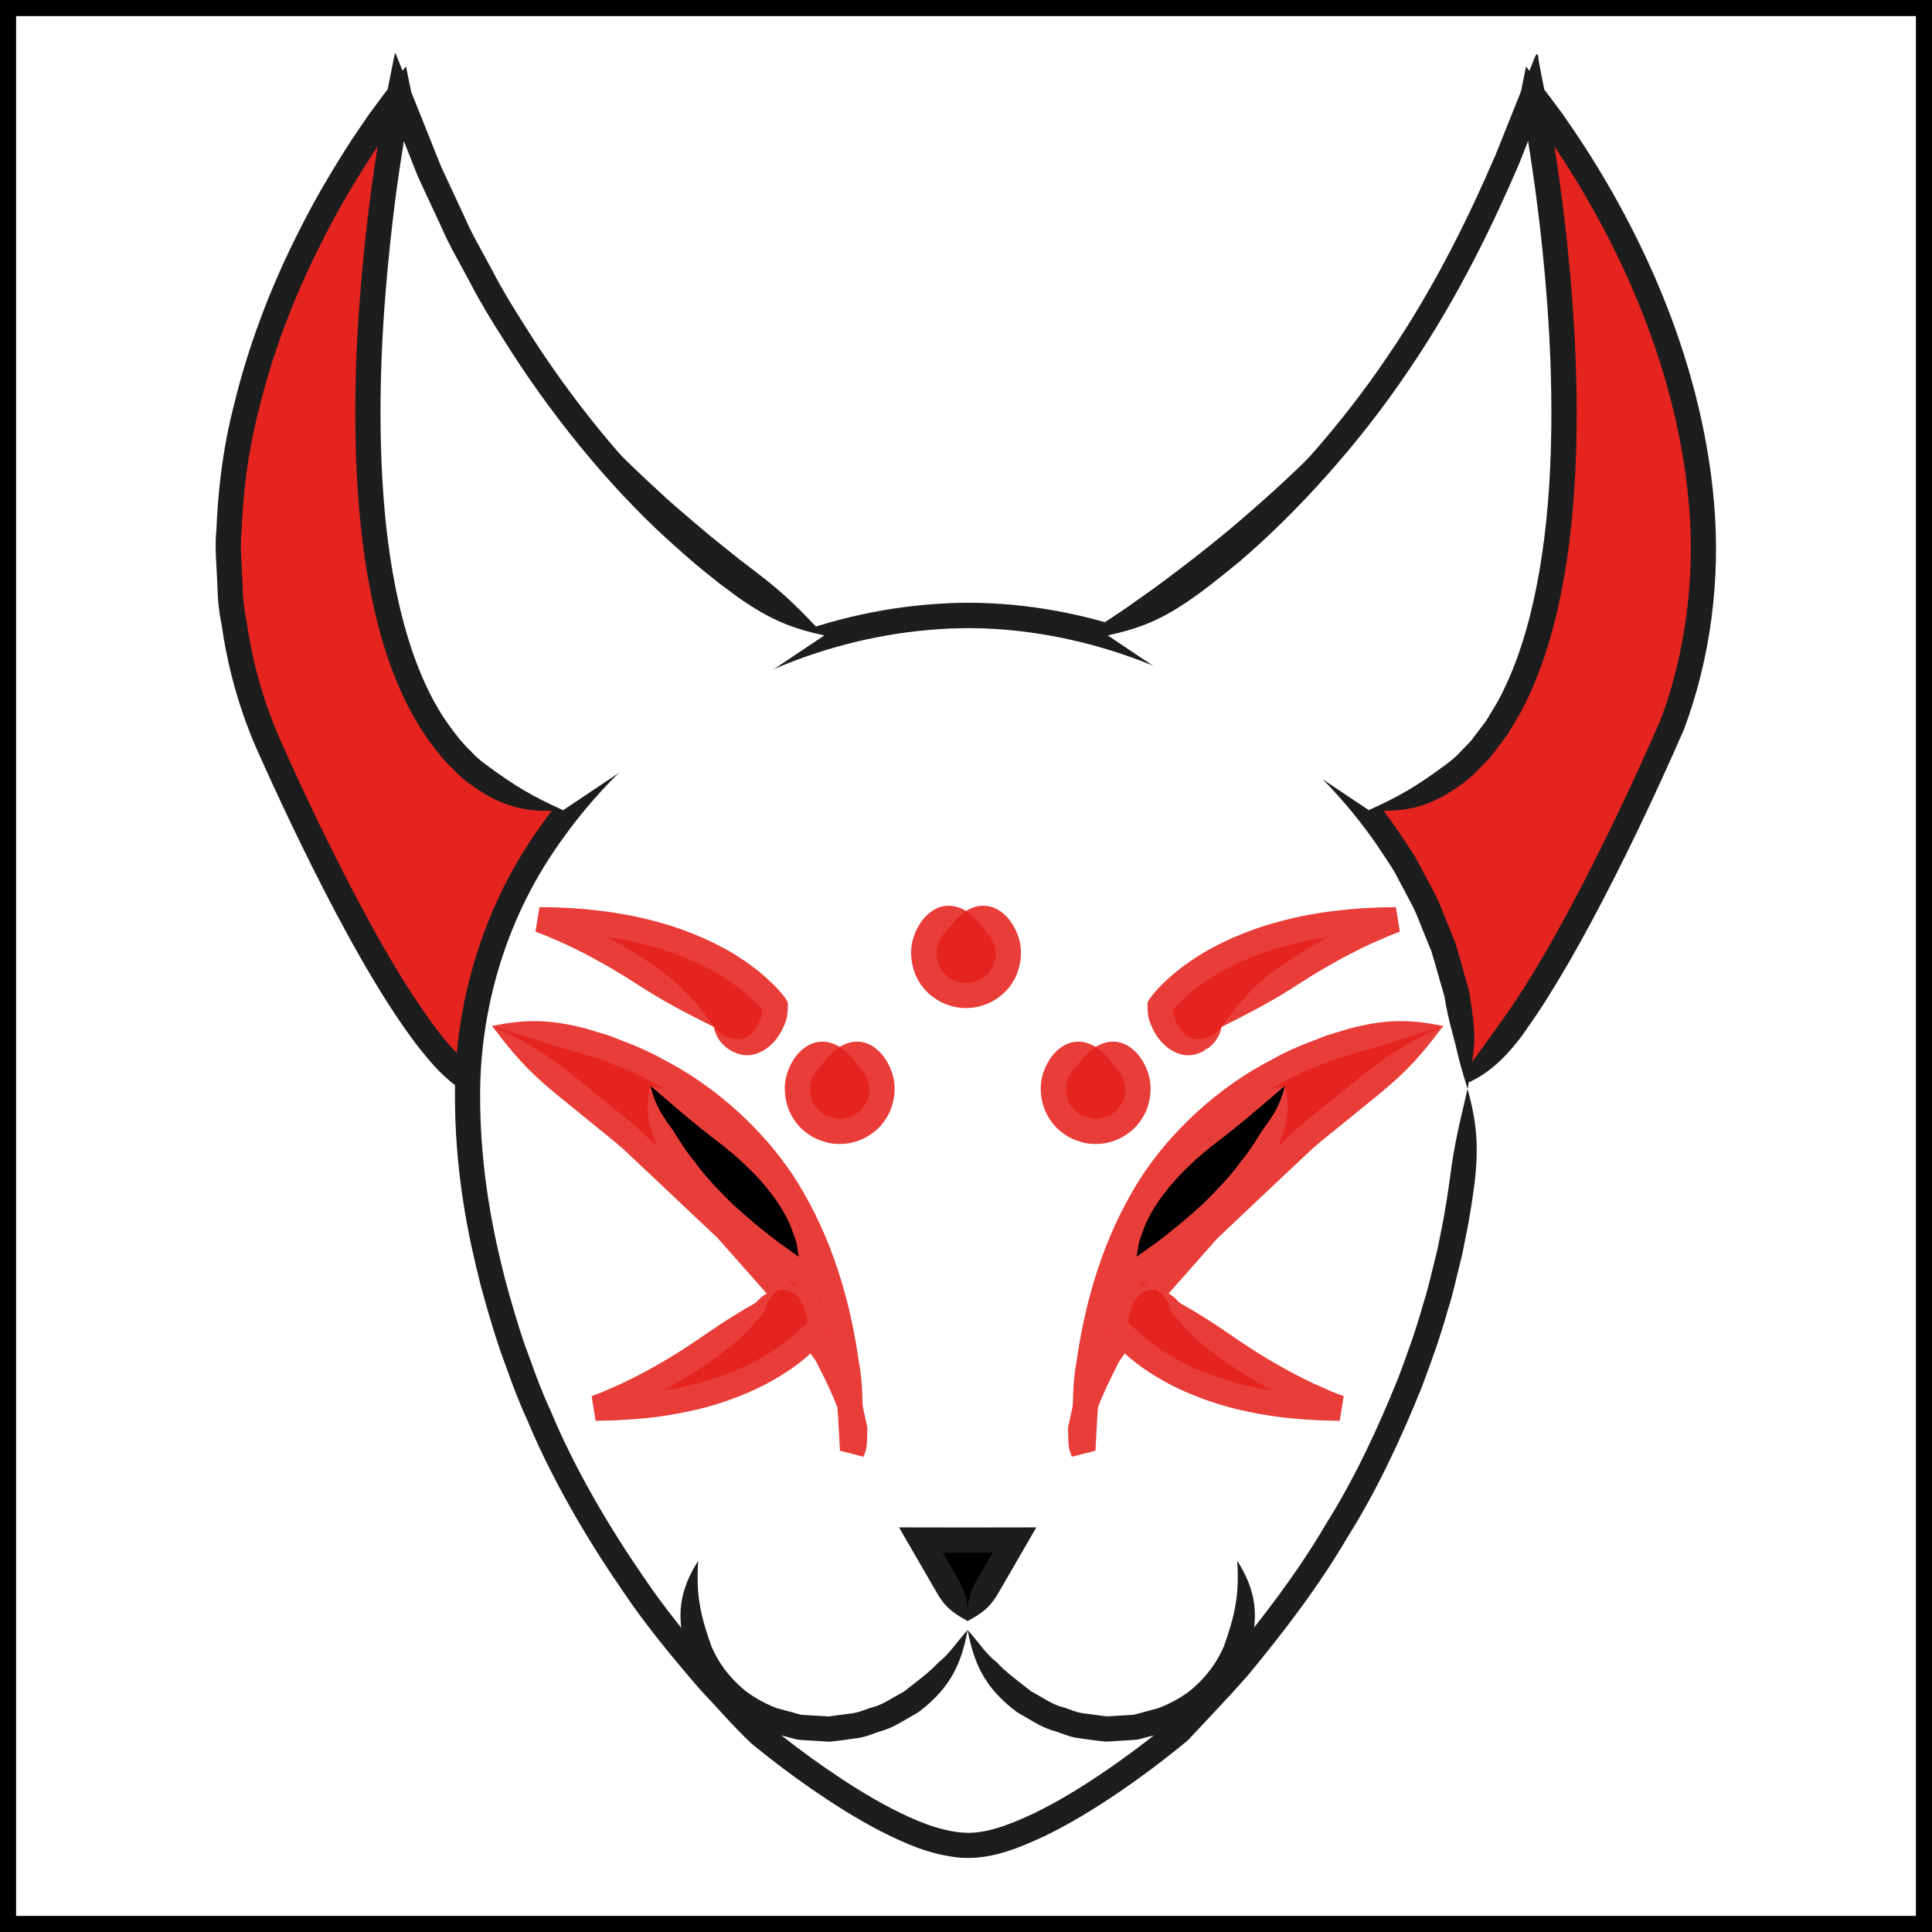 <?xml version="1.0" encoding="utf-8"?>
<!-- Generator: Adobe Illustrator 16.0.0, SVG Export Plug-In . SVG Version: 6.00 Build 0)  -->
<!DOCTYPE svg PUBLIC "-//W3C//DTD SVG 1.1//EN" "http://www.w3.org/Graphics/SVG/1.1/DTD/svg11.dtd">
<svg version="1.1" id="Calque_1" xmlns="http://www.w3.org/2000/svg" xmlns:xlink="http://www.w3.org/1999/xlink" x="0px" y="0px"
	 width="60px" height="60px" viewBox="0 0 60 60" enable-background="new 0 0 60 60" xml:space="preserve">
<rect x="0" y="0" width="60" height="60" fill="#333333" stroke="none"/>
<rect fill="#FFFFFF" stroke="#000000" stroke-miterlimit="10" width="60" height="60"/>
<g>
	<g>
		<g>
			<path fill="#E52420" d="M44.862,33.722c2.294,0,7.123-11.333,7.123-11.333C55.588,12.623,47.6,2.949,47.6,2.949
				c-1.047,9.241-13.198,16.785-13.198,16.785C39.376,29.375,44.862,33.722,44.862,33.722z"/>
			<g>
				<g>
					<path fill="#1D1D1D" d="M44.862,33.722c0.531,0.075,0.988-0.201,1.356-0.466c0.378-0.285,0.72-0.643,1.083-1.138
						c0.095-0.136,0.236-0.34,0.412-0.594c0.084-0.129,0.176-0.27,0.274-0.421c0.109-0.176,0.221-0.355,0.333-0.537
						c0.122-0.206,0.246-0.415,0.372-0.626c0.246-0.426,0.491-0.867,0.735-1.322c0.975-1.819,1.941-3.839,2.867-5.957
						c0.841-2.243,1.14-4.686,0.938-7.044c-0.408-4.743-2.522-8.857-4.354-11.57c-0.118-0.17-0.232-0.336-0.345-0.499l-0.258-0.35
						c-0.111-0.148-0.223-0.293-0.332-0.438c-0.109-0.138-0.218-0.274-0.324-0.408l-0.161-0.201
						c-0.023-0.018-0.063-0.102-0.072-0.065L47.364,2.21c-0.067,0.332-0.133,0.654-0.196,0.965c-0.08,0.414-0.155,0.8-0.225,1.156
						c-0.033,0.272-0.142,0.505-0.204,0.722c-0.142,0.431-0.253,0.768-0.328,0.997c-0.071,0.23-0.14,0.342-0.14,0.341
						c0,0-0.224,0.484-0.635,1.374c-0.249,0.424-0.555,0.945-0.912,1.554c-0.418,0.571-0.835,1.267-1.423,1.955
						c-1.114,1.417-2.613,3.009-4.474,4.618c-0.923,0.812-1.947,1.615-3.043,2.417c-0.276,0.195-0.557,0.393-0.84,0.593
						l-0.432,0.291l-0.425,0.274c-0.064,0.051-0.177,0.09-0.201,0.15l0.129,0.231c0.384,0.689,0.775,1.392,1.174,2.106
						c0.407,0.742,0.839,1.525,1.357,2.291c0.511,0.77,0.99,1.595,1.562,2.372c0.577,0.772,1.127,1.578,1.733,2.331
						c0.307,0.374,0.612,0.745,0.916,1.114l0.452,0.549l0.146,0.16c0.488,0.531,0.919,1.001,1.137,1.238
						C43.346,32.869,43.936,33.266,44.862,33.722c-0.604-0.836-0.979-1.401-1.806-2.251c-0.213-0.233-0.634-0.695-1.11-1.218
						l-0.143-0.156l-0.445-0.541c-0.297-0.362-0.598-0.728-0.899-1.095c-0.597-0.74-1.138-1.535-1.706-2.295
						c-0.563-0.765-1.036-1.58-1.54-2.338c-0.512-0.754-0.938-1.528-1.34-2.26c-0.321-0.577-0.639-1.145-0.949-1.702
						c0.009-0.013-0.026,0.016,0.021-0.017l0.443-0.299c0.289-0.204,0.574-0.406,0.857-0.605c1.116-0.817,2.156-1.634,3.097-2.461
						c1.895-1.638,3.426-3.264,4.572-4.723c0.603-0.706,1.038-1.427,1.467-2.018c0.371-0.632,0.688-1.174,0.947-1.615
						c0.431-0.932,0.664-1.438,0.664-1.438s0.07-0.116,0.147-0.359c0.08-0.242,0.197-0.598,0.347-1.053
						c0.067-0.23,0.179-0.474,0.217-0.765c0.027-0.143,0.055-0.292,0.084-0.447l0.033-0.177l0,0l-0.001,0h-0.001v0l0.081,0.112
						c0.108,0.157,0.22,0.319,0.333,0.484c1.783,2.636,3.835,6.659,4.22,11.196c0.196,2.247-0.105,4.599-0.878,6.668
						c-0.915,2.094-1.878,4.105-2.838,5.897c-0.24,0.448-0.481,0.882-0.723,1.3c-0.123,0.207-0.244,0.412-0.363,0.613
						c-0.109,0.177-0.218,0.352-0.324,0.523c-0.095,0.146-0.184,0.283-0.265,0.407c-0.167,0.244-0.302,0.44-0.392,0.571
						c-0.329,0.458-0.587,0.817-0.853,1.187C45.554,33.178,45.345,33.54,44.862,33.722z"/>
				</g>
			</g>
		</g>
		<g>
			<path fill="#E52420" d="M25.6,19.734c0,0-12.152-7.544-13.198-16.785c0,0-7.989,9.673-4.386,19.439c0,0,4.83,11.333,7.124,11.333
				C15.139,33.722,20.625,29.375,25.6,19.734z"/>
			<g>
				<g>
					<path fill="#1D1D1D" d="M25.6,19.734c-0.706-0.752-1.174-1.248-2.12-1.967c-0.128-0.098-0.319-0.245-0.557-0.427
						c-0.117-0.094-0.245-0.197-0.382-0.307c-0.158-0.127-0.319-0.256-0.482-0.387c-0.179-0.151-0.361-0.305-0.545-0.461
						c-0.367-0.313-0.747-0.633-1.114-0.983c-1.495-1.369-3.033-2.97-4.367-4.799c-1.33-1.823-2.457-3.898-2.976-6.084l-0.208-1.073
						l-0.166-0.819l-0.042-0.204l-0.021-0.102c-0.005-0.043-0.013-0.073-0.04-0.023L12.323,2.42
						c-0.169,0.217-0.34,0.416-0.507,0.648L11.43,3.593l-0.481,0.706c-0.614,0.949-1.176,1.898-1.648,2.846
						c-0.963,1.886-1.619,3.734-2.013,5.344c-0.419,1.607-0.525,2.982-0.566,3.933c-0.042,0.476-0.02,0.849-0.003,1.103
						c0.012,0.254,0.019,0.388,0.019,0.388s0.006,0.134,0.019,0.388c0.001,0.255,0.031,0.626,0.125,1.097
						c0.131,0.938,0.417,2.317,1.081,3.844c0.666,1.495,1.481,3.239,2.462,5.098c0.494,0.929,1.027,1.886,1.636,2.84
						c0.307,0.477,0.63,0.952,0.995,1.415c0.372,0.459,0.756,0.923,1.343,1.286c0.069,0.048,0.152,0.087,0.244,0.121
						c0.088,0.035,0.162,0.073,0.328,0.088c0.14,0.007,0.302,0.093,0.399-0.05l0.248-0.206l0.661-0.597
						c0.423-0.412,0.847-0.824,1.256-1.25l1.191-1.303c0.374-0.451,0.746-0.901,1.115-1.347c0.761-0.877,1.383-1.837,2.054-2.721
						c0.34-0.44,0.616-0.913,0.912-1.361c0.28-0.436,0.555-0.863,0.824-1.281c0.447-0.662,0.746-1.245,0.907-1.529
						C25.117,21.388,25.333,20.723,25.6,19.734c-0.708,0.76-1.155,1.283-1.74,2.32c-0.161,0.279-0.458,0.854-0.899,1.505
						c-0.265,0.412-0.536,0.834-0.813,1.263c-0.292,0.441-0.563,0.909-0.898,1.341c-0.661,0.87-1.273,1.818-2.021,2.679
						c-0.363,0.439-0.729,0.881-1.096,1.325l-1.168,1.277c-0.399,0.416-0.813,0.818-1.224,1.22l-0.635,0.573l-0.086,0.072l0,0.001
						c0.019,0.008-0.038-0.019-0.084-0.037c-0.046-0.015-0.094-0.035-0.144-0.071c-0.819-0.536-1.479-1.554-2.07-2.446
						c-0.592-0.924-1.117-1.868-1.604-2.783c-0.969-1.835-1.78-3.568-2.44-5.048c-0.633-1.463-0.894-2.737-1.022-3.639
						c-0.09-0.447-0.118-0.801-0.119-1.043c-0.012-0.242-0.018-0.37-0.018-0.37s-0.006-0.128-0.018-0.37
						c-0.015-0.242-0.038-0.597,0.004-1.052c0.04-0.908,0.14-2.225,0.545-3.774C8.427,11.125,9.062,9.334,10,7.5
						c0.458-0.922,1.007-1.847,1.604-2.769l0.467-0.684l0.113-0.156l-0.001,0.001l-0.001,0.002
						c-0.001,0.003-0.001-0.001-0.002-0.002l0-0.001l0.032,0.171L12.293,4.5c0.554,2.325,1.733,4.484,3.104,6.365
						c1.377,1.886,2.949,3.521,4.473,4.917c0.375,0.356,0.762,0.682,1.136,1.001c0.188,0.159,0.373,0.315,0.555,0.469
						c0.166,0.133,0.33,0.265,0.491,0.394c0.14,0.112,0.27,0.216,0.389,0.312c0.243,0.184,0.438,0.333,0.569,0.432
						C23.978,19.111,24.622,19.4,25.6,19.734z"/>
				</g>
			</g>
		</g>
	</g>
	<g>
		<path fill="#FFFFFF" d="M45.576,33.816L45.576,33.816c0-8.122-7.403-14.706-15.523-14.706c-8.122,0-15.525,6.583-15.525,14.706
			c0,0-0.658,10.337,8.932,19.925c0,0,4.204,3.579,6.594,3.579c2.388,0,6.593-3.579,6.593-3.579
			C46.234,44.153,45.576,33.816,45.576,33.816z"/>
		<g>
			<g>
				<path fill="#1D1D1D" d="M45.576,33.816c0.097-0.5,0.168-0.933,0.207-1.394c0.021-0.458-0.048-0.938-0.142-1.548
					c-0.022-0.166-0.106-0.404-0.187-0.704c-0.043-0.149-0.089-0.313-0.14-0.489l-0.116-0.396l-0.205-0.508
					c-0.146-0.337-0.261-0.696-0.439-1.03c-0.177-0.334-0.356-0.673-0.538-1.017c-0.19-0.338-0.425-0.655-0.64-0.989
					c-0.908-1.302-2.048-2.529-3.393-3.582c-1.358-1.033-2.909-1.891-4.584-2.49c-1.675-0.598-3.474-0.943-5.287-0.951
					c-1.813,0.004-3.62,0.325-5.308,0.916s-3.263,1.442-4.636,2.49c-1.364,1.06-2.527,2.302-3.451,3.631
					c-1.883,2.652-2.591,5.721-2.588,8.211c-0.006,2.538,0.445,4.552,0.796,5.938c0.372,1.381,0.645,2.14,0.645,2.14
					c0,0,0.069,0.188,0.2,0.546c0.127,0.358,0.317,0.884,0.615,1.533c0.546,1.319,1.49,3.156,2.903,5.21
					c0.69,1.038,1.549,2.094,2.495,3.183c0.51,0.531,0.957,1.065,1.561,1.638c0.594,0.486,1.216,0.959,1.876,1.415
					c0.66,0.454,1.352,0.896,2.1,1.285c0.75,0.38,1.546,0.749,2.5,0.838c0.988,0.07,1.841-0.313,2.642-0.68
					c0.801-0.39,1.555-0.855,2.289-1.354c0.735-0.503,1.437-1.029,2.139-1.611c0.646-0.69,1.236-1.308,1.837-1.984
					c1.137-1.375,2.226-2.795,3.116-4.315c0.938-1.49,1.665-3.075,2.3-4.637c0.298-0.79,0.58-1.573,0.801-2.361
					c0.127-0.389,0.221-0.783,0.314-1.173l0.144-0.582l0.099-0.488c0.165-0.787,0.249-1.443,0.295-1.77
					C45.934,35.529,45.849,34.813,45.576,33.816c-0.227,1.005-0.409,1.651-0.553,2.822c-0.048,0.315-0.131,0.949-0.291,1.713
					l-0.097,0.475l-0.139,0.564c-0.092,0.379-0.183,0.762-0.307,1.141c-0.214,0.766-0.488,1.527-0.778,2.296
					c-0.618,1.52-1.325,3.063-2.24,4.516c-0.867,1.481-1.93,2.867-3.04,4.211c-0.568,0.644-1.203,1.302-1.756,1.901
					c-0.653,0.544-1.358,1.074-2.066,1.557c-0.71,0.484-1.438,0.933-2.188,1.297c-0.742,0.349-1.532,0.669-2.246,0.603
					c-0.733-0.063-1.493-0.39-2.193-0.75c-0.705-0.368-1.375-0.793-2.015-1.234c-0.64-0.442-1.25-0.905-1.824-1.375
					c-0.486-0.465-0.998-1.055-1.474-1.554c-0.924-1.063-1.763-2.093-2.437-3.106c-1.378-2.003-2.299-3.791-2.83-5.075
					c-0.291-0.633-0.475-1.145-0.599-1.493c-0.127-0.347-0.195-0.53-0.195-0.53s-0.265-0.739-0.626-2.081
					c-0.342-1.336-0.777-3.325-0.771-5.722c0.002-2.407,0.663-5.255,2.451-7.787c0.877-1.261,1.983-2.444,3.283-3.454
					c1.309-0.999,2.811-1.809,4.418-2.372c1.608-0.563,3.326-0.868,5.045-0.872c1.721,0.008,3.432,0.337,5.025,0.906
					c1.596,0.57,3.074,1.388,4.368,2.372c1.28,1.003,2.364,2.171,3.227,3.407c0.203,0.317,0.427,0.617,0.607,0.938
					c0.172,0.325,0.343,0.646,0.51,0.962c0.17,0.315,0.276,0.655,0.415,0.974l0.195,0.48l0.109,0.373
					c0.047,0.166,0.092,0.32,0.132,0.461c0.076,0.283,0.158,0.507,0.18,0.663c0.094,0.574,0.228,1.014,0.335,1.439
					C45.304,32.91,45.423,33.316,45.576,33.816z"/>
			</g>
		</g>
	</g>
	<g>
		<g>
			<g>
				<g>
					<path fill="#1D1D1D" d="M30.051,50.621c-0.354,0.394-0.562,0.738-0.906,1.007c-0.286,0.312-0.639,0.563-1.07,0.904
						c-0.082,0.045-0.188,0.105-0.343,0.192c-0.155,0.088-0.35,0.222-0.657,0.303c-0.162,0.041-0.366,0.15-0.607,0.181
						c-0.241,0.032-0.499,0.066-0.737,0.098c-0.24-0.015-0.458-0.028-0.617-0.038c-0.159-0.006-0.258-0.015-0.257-0.021
						c0,0-0.321-0.087-0.73-0.198c-0.393-0.146-0.832-0.396-1.099-0.64c-0.612-0.55-0.824-1.04-0.932-1.275
						c-0.36-1.007-0.482-1.634-0.412-2.663c-0.546,0.857-0.756,1.723-0.308,2.962c0.13,0.29,0.385,0.895,1.14,1.571
						c0.328,0.302,0.874,0.611,1.349,0.783c0.483,0.128,0.862,0.229,0.862,0.229c-0.001,0.007,0.114,0.02,0.302,0.03
						c0.188,0.011,0.446,0.027,0.729,0.044c0.281-0.025,0.586-0.073,0.871-0.111c0.284-0.039,0.526-0.16,0.716-0.213
						c0.36-0.102,0.591-0.255,0.773-0.358c0.182-0.104,0.306-0.177,0.401-0.232C29.56,52.394,29.863,51.613,30.051,50.621z"/>
				</g>
			</g>
		</g>
		<g>
			<g>
				<g>
					<path fill="#1D1D1D" d="M30.051,50.621c0.188,0.992,0.492,1.772,1.534,2.553c0.095,0.056,0.22,0.128,0.401,0.232
						c0.182,0.104,0.413,0.257,0.773,0.357c0.189,0.054,0.432,0.175,0.716,0.214c0.283,0.038,0.589,0.086,0.87,0.111
						c0.283-0.017,0.541-0.033,0.729-0.044c0.188-0.011,0.304-0.023,0.303-0.03c0,0,0.379-0.1,0.861-0.229
						c0.476-0.172,1.021-0.481,1.35-0.783c0.754-0.677,1.01-1.281,1.14-1.571c0.449-1.238,0.24-2.104-0.306-2.962
						c0.069,1.029-0.054,1.656-0.414,2.663c-0.109,0.235-0.32,0.725-0.933,1.275c-0.268,0.244-0.707,0.493-1.099,0.64
						c-0.41,0.111-0.73,0.198-0.73,0.198c0.001,0.007-0.098,0.016-0.257,0.021c-0.159,0.01-0.378,0.023-0.617,0.038
						c-0.238-0.031-0.497-0.065-0.738-0.098c-0.241-0.03-0.445-0.14-0.606-0.182c-0.308-0.08-0.502-0.214-0.657-0.302
						c-0.155-0.087-0.262-0.147-0.343-0.193c-0.431-0.34-0.784-0.592-1.07-0.903C30.613,51.359,30.406,51.015,30.051,50.621z"/>
				</g>
			</g>
		</g>
	</g>
	<g>
		<g>
			<g>
				<path fill="#E52420" d="M15.282,31.862c0,0,11.194-0.061,11.194,13.192C26.476,45.055,28.266,41.776,15.282,31.862z"/>
				<g>
					<g>
						<path fill="#E83D39" d="M15.282,31.862c0.987,0.296,1.607,0.532,2.728,0.838c0.15,0.047,0.375,0.116,0.655,0.203
							c0.136,0.054,0.285,0.112,0.444,0.176c0.323,0.118,0.729,0.295,1.097,0.503c1.534,0.782,3.111,2.16,4.076,3.858
							c0.978,1.691,1.413,3.545,1.607,4.914c0.137,0.681,0.095,1.265,0.14,1.659c0.021,0.398,0.034,0.623,0.034,0.623
							s0.001,0.015,0.009,0.157c0.002,0.035,0.004,0.079,0.007,0.132c0.001,0.027,0.003,0.057,0.005,0.088l0.001,0.024l0.001,0.013
							v0.003v0.001c0.327,0.083-0.731-0.187,0.732,0.187l0-0.001l0.001-0.002l0.004-0.011l0.032-0.085
							c0.1-0.263,0.059-0.451,0.085-0.787l0,0c-0.02-0.094-0.085-0.396-0.185-0.859c-0.149-0.433-0.412-0.982-0.737-1.614
							c-0.405-0.567-0.824-1.269-1.365-1.938c-0.568-0.644-1.177-1.333-1.796-2.035c-0.666-0.65-1.365-1.288-2.032-1.919
							c-0.335-0.314-0.665-0.623-0.985-0.924c-0.296-0.264-0.763-0.625-0.816-0.674c-0.561-0.453-1.022-0.826-1.26-1.018
							C16.827,32.621,16.211,32.295,15.282,31.862c0.626,0.828,1.067,1.359,1.99,2.116c0.235,0.19,0.69,0.562,1.245,1.013
							c0.053,0.048,0.515,0.406,0.808,0.667c0.315,0.296,0.64,0.601,0.969,0.909c0.657,0.62,1.334,1.26,2,1.889
							c0.603,0.682,1.195,1.352,1.748,1.977c0.521,0.646,0.912,1.304,1.301,1.843c0.294,0.575,0.536,1.078,0.666,1.446
							c0.083,0.374,0.138,0.617,0.155,0.693l0,0c-0.021,0.183-0.007,0.406-0.028,0.43l-0.001,0.02v0.003l0,0v0.001
							c1.464,0.373,0.406,0.103,0.732,0.187v-0.001l0-0.003l0-0.014l-0.001-0.024c-0.001-0.033-0.003-0.063-0.005-0.092
							c-0.003-0.055-0.005-0.101-0.007-0.138c-0.008-0.147-0.008-0.162-0.008-0.162s-0.013-0.233-0.035-0.646
							c-0.044-0.412-0.003-1.012-0.145-1.728c-0.202-1.432-0.656-3.389-1.705-5.204c-1.035-1.826-2.745-3.322-4.389-4.157
							c-0.395-0.222-0.83-0.411-1.174-0.537c-0.17-0.066-0.33-0.129-0.475-0.187c-0.298-0.09-0.538-0.163-0.698-0.212
							C17.032,31.636,16.293,31.659,15.282,31.862z"/>
					</g>
				</g>
			</g>
		</g>
		<g>
			<g>
				<path fill="#E52420" d="M44.822,31.862c0,0-11.193-0.061-11.193,13.192C33.629,45.055,31.839,41.776,44.822,31.862z"/>
				<g>
					<g>
						<path fill="#E83D39" d="M44.822,31.862c-1.011-0.203-1.75-0.227-2.941,0.088c-0.16,0.049-0.4,0.122-0.698,0.212
							c-0.146,0.058-0.305,0.12-0.475,0.187c-0.345,0.126-0.779,0.315-1.174,0.538c-1.644,0.834-3.354,2.33-4.389,4.156
							c-1.049,1.815-1.503,3.772-1.705,5.204c-0.141,0.716-0.1,1.315-0.145,1.728c-0.021,0.413-0.034,0.646-0.034,0.646
							s-0.001,0.015-0.009,0.162c-0.002,0.037-0.004,0.083-0.007,0.138c-0.002,0.028-0.003,0.059-0.005,0.092l-0.002,0.024v0.014
							v0.003v0.001c0.326-0.084-0.731,0.187,0.732-0.187v-0.001l0,0v-0.003l-0.002-0.02c-0.021-0.023-0.007-0.247-0.028-0.43l0,0
							c0.017-0.076,0.071-0.319,0.154-0.693c0.13-0.368,0.372-0.871,0.666-1.446c0.389-0.539,0.779-1.197,1.301-1.843
							c0.553-0.625,1.146-1.295,1.748-1.977c0.666-0.629,1.343-1.269,2-1.889c0.329-0.309,0.653-0.613,0.969-0.909
							c0.293-0.261,0.756-0.619,0.809-0.667c0.555-0.451,1.01-0.822,1.245-1.013C43.756,33.222,44.196,32.691,44.822,31.862
							c-0.929,0.433-1.545,0.759-2.484,1.513c-0.237,0.191-0.698,0.564-1.259,1.018c-0.055,0.049-0.521,0.41-0.816,0.674
							c-0.321,0.301-0.65,0.61-0.985,0.924c-0.667,0.631-1.366,1.269-2.031,1.92c-0.619,0.701-1.229,1.391-1.797,2.034
							c-0.54,0.669-0.96,1.37-1.364,1.938c-0.325,0.631-0.588,1.181-0.736,1.613c-0.1,0.463-0.165,0.766-0.185,0.859l0,0
							c0.025,0.336-0.015,0.524,0.085,0.787l0.032,0.085l0.004,0.011l0.001,0.002v0.001c1.464-0.373,0.406-0.104,0.732-0.187v-0.001
							l0.001-0.003v-0.013l0.002-0.024c0.002-0.031,0.003-0.061,0.005-0.088c0.003-0.053,0.005-0.097,0.007-0.132
							c0.008-0.143,0.009-0.157,0.009-0.157s0.012-0.225,0.034-0.623c0.044-0.395,0.002-0.979,0.139-1.659
							c0.194-1.369,0.63-3.223,1.607-4.913c0.965-1.699,2.542-3.077,4.076-3.859c0.367-0.208,0.774-0.385,1.097-0.503
							c0.16-0.063,0.309-0.122,0.444-0.176c0.279-0.087,0.505-0.156,0.655-0.202C43.215,32.395,43.835,32.157,44.822,31.862z"/>
					</g>
				</g>
			</g>
		</g>
	</g>
	<g>
		<g>
			<circle fill="#E52420" cx="26.077" cy="33.827" r="1.314"/>
			<g>
				<g>
					<path fill="#E83D39" d="M26.077,32.513c0.376,0.271,0.47,0.471,0.689,0.706c0.058,0.064,0.164,0.211,0.213,0.421
						c0.042,0.212,0.006,0.477-0.127,0.681c-0.274,0.445-0.794,0.423-0.775,0.432c0.02-0.009-0.501,0.014-0.775-0.432
						c-0.133-0.204-0.169-0.469-0.127-0.681c0.05-0.209,0.155-0.356,0.214-0.421C25.607,32.983,25.701,32.783,26.077,32.513
						c-0.384-0.237-0.863-0.251-1.273,0.189c-0.109,0.117-0.311,0.387-0.398,0.779c-0.083,0.389-0.014,0.883,0.235,1.261
						c0.239,0.385,0.626,0.619,0.927,0.706c0.302,0.098,0.513,0.071,0.51,0.083c-0.002-0.013,0.208,0.015,0.51-0.083
						c0.3-0.087,0.688-0.322,0.927-0.706c0.248-0.378,0.317-0.873,0.234-1.261c-0.088-0.393-0.29-0.663-0.399-0.78
						C26.94,32.261,26.461,32.275,26.077,32.513z"/>
				</g>
			</g>
		</g>
		<g>
			<circle fill="#E52420" cx="30" cy="29.605" r="1.314"/>
			<g>
				<g>
					<path fill="#E83D39" d="M30,28.292c0.375,0.271,0.47,0.471,0.689,0.706c0.058,0.065,0.164,0.211,0.214,0.421
						c0.042,0.211,0.006,0.477-0.126,0.68c-0.273,0.445-0.795,0.423-0.776,0.431c0.02-0.008-0.502,0.014-0.776-0.43
						c-0.132-0.204-0.168-0.469-0.127-0.68c0.05-0.209,0.155-0.356,0.214-0.421C29.53,28.762,29.624,28.562,30,28.292
						c-0.384-0.238-0.863-0.251-1.273,0.189c-0.109,0.117-0.31,0.387-0.398,0.78c-0.082,0.388-0.013,0.882,0.235,1.261
						c0.239,0.384,0.627,0.618,0.928,0.705c0.302,0.097,0.513,0.07,0.51,0.082c-0.002-0.013,0.208,0.015,0.51-0.083
						c0.3-0.087,0.688-0.321,0.927-0.706c0.248-0.378,0.316-0.872,0.234-1.26c-0.089-0.393-0.29-0.662-0.399-0.779
						C30.862,28.04,30.384,28.054,30,28.292z"/>
				</g>
			</g>
		</g>
		<g>
			<circle fill="#E52420" cx="34.026" cy="33.827" r="1.314"/>
			<g>
				<g>
					<path fill="#E83D39" d="M34.026,32.513c0.376,0.271,0.47,0.471,0.688,0.706c0.059,0.064,0.164,0.212,0.214,0.421
						c0.042,0.212,0.006,0.477-0.127,0.681c-0.274,0.445-0.795,0.423-0.775,0.432c0.02-0.009-0.501,0.014-0.775-0.432
						c-0.133-0.204-0.169-0.469-0.127-0.681c0.05-0.209,0.155-0.355,0.214-0.421C33.557,32.983,33.65,32.783,34.026,32.513
						c-0.385-0.237-0.863-0.251-1.273,0.189c-0.108,0.117-0.311,0.387-0.398,0.779c-0.082,0.388-0.014,0.884,0.235,1.261
						c0.239,0.384,0.626,0.619,0.927,0.706c0.302,0.098,0.513,0.071,0.51,0.083c-0.003-0.012,0.209,0.015,0.511-0.083
						c0.3-0.087,0.688-0.322,0.927-0.706c0.248-0.378,0.316-0.873,0.234-1.261c-0.088-0.393-0.29-0.663-0.398-0.78
						C34.89,32.262,34.41,32.275,34.026,32.513z"/>
				</g>
			</g>
		</g>
	</g>
	<g>
		<g>
			<path fill="#E52420" d="M37.931,31.896c2.814-2.465,5.42-3.332,5.42-3.332c-5.53,0-7.043,2.251-7.043,2.251l0,0
				c-0.18,0.181-0.291,0.429-0.291,0.704c0,0.549,0.446,0.994,0.995,0.994c0.109,0,0.211-0.03,0.31-0.063l0.006,0.008
				c0.002-0.004,0.007-0.008,0.011-0.012C37.604,32.354,37.823,32.157,37.931,31.896z"/>
			<g>
				<g>
					<path fill="#E83D39" d="M37.931,31.896c0.922-0.465,1.524-0.765,2.509-1.405c0.169-0.105,0.438-0.285,1.024-0.614
						c0.304-0.17,0.726-0.39,1.127-0.574c0.201-0.087,0.396-0.172,0.565-0.246c0.085-0.033,0.163-0.063,0.233-0.091l0.049-0.018
						l0.023-0.008l0.01-0.003l0.002,0l0.001,0c0.11,0.683-0.15-0.93-0.124-0.764H43.35l0,0h-0.007
						c-0.035,0.001-0.067,0.001-0.097,0.002l0,0c-0.723,0.005-1.262,0.051-1.618,0.093c-0.357,0.036-0.532,0.069-0.532,0.069
						c-0.001,0-0.68,0.084-1.523,0.325c-0.847,0.231-1.84,0.668-2.482,1.106c-0.405,0.265-0.708,0.521-0.937,0.741
						c-0.113,0.109-0.209,0.21-0.288,0.303c-0.065,0.086-0.257,0.273-0.228,0.408c-0.005,0.438,0.093,0.568,0.192,0.794
						c0.106,0.196,0.238,0.364,0.402,0.497c0.162,0.132,0.361,0.232,0.58,0.257c0.226,0.026,0.421-0.05,0.572-0.127l0.114-0.098
						c-0.006,0.015-0.015,0.029-0.024,0.04l-0.073,0.046C37.678,32.477,37.886,32.203,37.931,31.896
						c-0.187,0.249-0.438,0.348-0.656,0.369l-0.073,0.046c-0.02,0.017-0.037,0.035-0.052,0.056l0.114-0.098
						c-0.292,0.023-0.406-0.061-0.565-0.247c-0.074-0.092-0.14-0.208-0.193-0.337c-0.027-0.063-0.048-0.133-0.066-0.202
						c-0.02-0.082-0.024-0.129-0.021-0.116c0.014-0.015-0.029,0.037,0.039-0.044c0.063-0.073,0.144-0.157,0.241-0.251
						c0.194-0.187,0.461-0.411,0.823-0.647c0.574-0.391,1.481-0.793,2.268-1.01c0.783-0.226,1.423-0.308,1.423-0.307
						c0,0,0.165-0.031,0.503-0.064c0.337-0.039,0.848-0.082,1.537-0.085l0,0c0.028,0,0.059-0.001,0.092-0.001h0.007l0,0h0.001
						c0.027,0.166-0.234-1.447-0.124-0.764l-0.002,0.001l-0.005,0.001l-0.015,0.005l-0.028,0.01l-0.058,0.021
						c-0.077,0.029-0.163,0.063-0.257,0.098c-0.18,0.078-0.387,0.168-0.601,0.261c-0.423,0.194-0.863,0.424-1.18,0.603
						c-0.611,0.344-0.891,0.532-1.066,0.644C38.998,30.512,38.526,31.055,37.931,31.896z"/>
				</g>
			</g>
		</g>
		<g>
			<path fill="#E52420" d="M22.174,31.896c-2.813-2.465-5.42-3.332-5.42-3.332c5.53,0,7.042,2.251,7.042,2.251l0,0
				c0.18,0.181,0.291,0.429,0.291,0.704c0,0.549-0.446,0.994-0.996,0.994c-0.109,0-0.209-0.03-0.308-0.063l-0.005,0.008
				c-0.003-0.004-0.009-0.008-0.013-0.012C22.499,32.354,22.281,32.157,22.174,31.896z"/>
			<g>
				<g>
					<path fill="#E83D39" d="M22.174,31.896c-0.595-0.842-1.067-1.384-2.085-2.061c-0.175-0.111-0.455-0.299-1.066-0.644
						c-0.316-0.178-0.756-0.408-1.18-0.603c-0.214-0.093-0.421-0.182-0.601-0.26c-0.093-0.036-0.179-0.069-0.256-0.099l-0.058-0.021
						l-0.029-0.01l-0.015-0.005l-0.004-0.001l-0.002-0.001c0.11-0.683-0.151,0.93-0.124,0.764h0h0.001h0.006
						c0.033,0,0.064,0.001,0.092,0.001l0,0c0.69,0.004,1.2,0.047,1.537,0.085c0.338,0.034,0.502,0.064,0.502,0.064
						c0,0,0.64,0.082,1.423,0.307c0.786,0.216,1.693,0.619,2.267,1.009c0.362,0.237,0.629,0.461,0.824,0.648
						c0.097,0.094,0.178,0.178,0.241,0.251c0.069,0.081,0.026,0.029,0.039,0.044c0.013-0.03-0.038,0.22-0.087,0.318
						c-0.053,0.128-0.119,0.245-0.193,0.336c-0.159,0.187-0.273,0.271-0.564,0.247l0.086,0.058l-0.026-0.015l-0.073-0.046
						C22.611,32.243,22.36,32.146,22.174,31.896c0.044,0.308,0.253,0.581,0.529,0.732l-0.073-0.046l0.004,0.001l0.087,0.058
						c0.15,0.076,0.347,0.153,0.572,0.126c0.219-0.025,0.417-0.125,0.58-0.258c0.164-0.133,0.296-0.3,0.402-0.497
						c0.099-0.226,0.197-0.354,0.192-0.794c0.029-0.135-0.162-0.321-0.228-0.407c-0.079-0.093-0.175-0.193-0.289-0.304
						c-0.228-0.219-0.531-0.475-0.937-0.74c-0.643-0.438-1.636-0.875-2.482-1.106c-0.844-0.241-1.523-0.326-1.523-0.325
						c0,0-0.175-0.033-0.533-0.069c-0.356-0.042-0.895-0.088-1.618-0.093l0,0c-0.029,0-0.062-0.001-0.097-0.002h-0.006h-0.001h0
						c0.027-0.166-0.234,1.447-0.124,0.764l0.001,0l0.002,0l0.01,0.003l0.022,0.008l0.05,0.018c0.07,0.027,0.148,0.057,0.233,0.09
						c0.169,0.073,0.364,0.158,0.566,0.246c0.401,0.185,0.822,0.404,1.126,0.574c0.586,0.329,0.856,0.509,1.025,0.614
						C20.65,31.131,21.252,31.431,22.174,31.896z"/>
				</g>
			</g>
		</g>
	</g>
	<g>
		<g>
			<path fill="#E52420" d="M35.931,40.064c-0.004-0.004-0.008-0.007-0.01-0.011l-0.006,0.007c-0.093-0.03-0.189-0.059-0.292-0.059
				c-0.519,0-0.939,0.421-0.939,0.938c0,0.26,0.104,0.494,0.274,0.665l0,0c0,0,1.428,2.125,6.649,2.125c0,0-2.46-0.818-5.117-3.146
				C36.389,40.338,36.183,40.152,35.931,40.064z"/>
			<g>
				<g>
					<path fill="#E83D39" d="M35.926,40.059l-0.011-0.001h0.001c-0.201-0.153-0.515-0.191-0.762-0.073
						c-0.246,0.109-0.438,0.294-0.584,0.514c-0.073,0.11-0.133,0.233-0.178,0.371c-0.025,0.129-0.129,0.419,0.038,0.594
						c0.225,0.311,0.377,0.461,0.635,0.688c0.168,0.137,0.436,0.374,1.065,0.731c0.54,0.316,1.515,0.713,2.377,0.902
						c0.858,0.202,1.581,0.261,1.581,0.261s0.603,0.066,1.371,0.075l0.146,0.002c0.056-0.341-0.122,0.763,0.125-0.764H41.73
						l-0.001-0.001h-0.003l-0.007-0.003l-0.015-0.005l-0.031-0.012l-0.064-0.023l-0.266-0.105l-0.539-0.24
						c-0.355-0.167-0.693-0.345-0.972-0.5c-0.781-0.438-1.237-0.759-1.478-0.921c-0.482-0.333-0.867-0.587-1.247-0.814
						c-0.164-0.106-0.438-0.239-0.514-0.312C36.43,40.219,36.183,40.082,35.926,40.059c0.217,0.146,0.333,0.339,0.382,0.526
						c0.145,0.309,0.283,0.396,0.437,0.591c0.308,0.338,0.666,0.66,1.166,1.013c0.249,0.172,0.723,0.507,1.54,0.966
						c0.291,0.163,0.646,0.35,1.021,0.525l0.573,0.254l0.289,0.114l0.073,0.027l0.037,0.014l0.02,0.007l0.01,0.003l0.006,0.002
						l0.003,0.001l0.002,0.001c0.248-1.526,0.068-0.424,0.123-0.764l-0.139-0.002c-0.732-0.007-1.3-0.068-1.3-0.068
						s-0.682-0.058-1.479-0.247c-0.802-0.179-1.69-0.542-2.175-0.824c-0.565-0.32-0.799-0.526-0.945-0.644
						c-0.197-0.159-0.427-0.385-0.508-0.461c-0.015-0.012-0.03,0.013-0.023-0.077c0.007-0.087,0.022-0.178,0.049-0.265
						c0.109-0.329,0.286-0.749,0.828-0.688h0.001L35.926,40.059z"/>
				</g>
			</g>
		</g>
		<g>
			<path fill="#E52420" d="M24.173,40.064c0.003-0.004,0.009-0.007,0.012-0.011l0.005,0.007c0.093-0.03,0.188-0.059,0.291-0.059
				c0.519,0,0.94,0.421,0.94,0.938c0,0.26-0.105,0.494-0.275,0.665l0,0c0,0-1.428,2.125-6.649,2.125c0,0,2.461-0.818,5.117-3.146
				C23.715,40.338,23.921,40.152,24.173,40.064z"/>
			<g>
				<g>
					<path fill="#E83D39" d="M24.179,40.06l0.01,0.004h0.001c0.542-0.062,0.719,0.359,0.828,0.688
						c0.026,0.088,0.042,0.178,0.049,0.266c0.006,0.088-0.01,0.063-0.023,0.075c-0.083,0.077-0.312,0.303-0.509,0.462
						c-0.146,0.117-0.379,0.323-0.945,0.644c-0.485,0.282-1.373,0.646-2.175,0.824c-0.798,0.189-1.479,0.247-1.479,0.247
						s-0.568,0.062-1.3,0.068l-0.139,0.002c0.247,1.526,0.069,0.423,0.125,0.763h0.001l0.003-0.001l0.006-0.002l0.01-0.004
						l0.02-0.007l0.037-0.013l0.073-0.027l0.29-0.114l0.573-0.254c0.375-0.176,0.73-0.362,1.021-0.525
						c0.817-0.459,1.291-0.794,1.54-0.966c0.5-0.353,0.859-0.676,1.166-1.014c0.153-0.194,0.292-0.281,0.437-0.591
						C23.846,40.396,23.962,40.204,24.179,40.06c-0.256,0.022-0.504,0.158-0.67,0.362c-0.075,0.073-0.348,0.204-0.513,0.312
						c-0.38,0.228-0.764,0.481-1.247,0.814c-0.24,0.162-0.696,0.482-1.477,0.921c-0.278,0.155-0.617,0.333-0.972,0.5l-0.539,0.239
						l-0.265,0.105l-0.064,0.024L18.4,43.349l-0.015,0.006l-0.007,0.002l-0.003,0.001l-0.001,0.001h0
						c0.055,0.341-0.125-0.763,0.123,0.764l0.146-0.002c0.769-0.009,1.372-0.075,1.372-0.075s0.722-0.059,1.581-0.261
						c0.862-0.189,1.837-0.586,2.376-0.902c0.63-0.357,0.898-0.595,1.065-0.731c0.257-0.227,0.411-0.377,0.635-0.688
						c0.168-0.174,0.065-0.463,0.039-0.593c-0.044-0.138-0.104-0.261-0.177-0.371c-0.145-0.221-0.338-0.405-0.584-0.514
						c-0.247-0.119-0.56-0.081-0.761,0.072h0.001L24.179,40.06z"/>
				</g>
			</g>
		</g>
	</g>
	<g>
		<polygon points="30.052,50.343 29.326,49.084 28.599,47.826 30.052,47.826 31.506,47.826 30.778,49.084 		"/>
		<g>
			<g>
				<path fill="#1D1D1D" d="M30.052,50.343c0.012-0.479-0.01-0.786-0.25-1.213c-0.072-0.126-0.221-0.387-0.385-0.674l-0.126-0.218
					c-0.027-0.047-0.007-0.012-0.013-0.022l0,0.003l-0.004-0.001c0.152,0,0.282-0.001,0.389-0.001c0.251,0,0.389-0.001,0.389-0.001
					s0.138,0.001,0.389,0.001c0.106,0,0.236,0.001,0.388,0.001l-0.003,0.001v-0.003c-0.006,0.011,0.015-0.024-0.013,0.022
					l-0.126,0.218c-0.164,0.287-0.313,0.548-0.386,0.674C30.063,49.557,30.041,49.864,30.052,50.343
					c0.42-0.229,0.675-0.402,0.925-0.823c0.202-0.35,0.841-1.45,1.208-2.086c-1.321,0.002-2.133,0.003-2.133,0.003
					s-0.812-0.001-2.133-0.003c0.368,0.636,1.005,1.736,1.208,2.086C29.376,49.94,29.632,50.113,30.052,50.343z"/>
			</g>
		</g>
	</g>
	<g>
		<g>
			<path d="M20.201,33.722c0,0,5.436,2.48,4.997,6.023c0,0-3.757-2.216-4.75-4.83C20.447,34.915,20.152,34.359,20.201,33.722z"/>
			<g>
				<g>
					<path fill="#E83E3A" d="M20.201,33.722c0.783,0.67,1.283,1.116,2.204,1.821c0.154,0.122,0.413,0.313,0.882,0.773
						c0.407,0.39,1.028,1.125,1.3,1.849c0.054,0.183,0.146,0.35,0.161,0.514c0.023,0.132,0.043,0.251,0.061,0.352
						c0.001,0.004,0.001,0.001,0.001,0.002l0,0v-0.001c-0.158-0.112-0.364-0.259-0.591-0.42c-0.514-0.379-1.084-0.864-1.487-1.237
						c-0.634-0.624-0.985-1.039-1.139-1.274c-0.418-0.483-0.593-0.905-0.898-1.278l-0.014-0.03
						C20.48,34.513,20.308,34.173,20.201,33.722c-0.115,0.448-0.127,0.877,0.012,1.317l-0.013-0.029
						c0.17,0.471,0.322,1.026,0.767,1.556c0.171,0.264,0.551,0.716,1.226,1.379c0.424,0.396,1.025,0.905,1.561,1.299
						c0.136,0.096,0.266,0.187,0.385,0.271c0.139,0.095,0.173,0.131,0.409,0.277c0.375,0.236,0.634,0.4,0.709,0.448
						c0.077,0.047,0.145,0.089,0.206,0.126c0.058,0.033,0.128,0.099,0.108,0.006c0.003-0.106,0.004-0.181,0.006-0.232
						c0.002-0.104,0.003-0.117,0.003-0.117s0.008-0.343,0.021-0.893c-0.006-0.063-0.012-0.129-0.018-0.197l-0.021-0.134
						c-0.016-0.091-0.032-0.188-0.049-0.289c-0.024-0.207-0.127-0.408-0.196-0.632c-0.333-0.88-1.034-1.695-1.478-2.118
						c-0.513-0.501-0.79-0.703-0.955-0.831C21.896,34.185,21.207,33.946,20.201,33.722z"/>
				</g>
			</g>
		</g>
		<g>
			<path d="M39.902,33.722c0,0-5.435,2.48-4.995,6.023c0,0,3.757-2.216,4.75-4.83C39.657,34.915,39.953,34.359,39.902,33.722z"/>
			<g>
				<g>
					<path fill="#E83E3A" d="M39.902,33.722c-1.006,0.225-1.694,0.464-2.683,1.206c-0.165,0.129-0.441,0.33-0.955,0.831
						c-0.443,0.424-1.144,1.239-1.477,2.119c-0.068,0.224-0.172,0.424-0.195,0.631c-0.018,0.102-0.033,0.199-0.049,0.289
						l-0.021,0.135c-0.006,0.068-0.012,0.135-0.017,0.197c0.012,0.55,0.021,0.893,0.021,0.893s0,0.014,0.002,0.117
						c0.002,0.051,0.004,0.125,0.006,0.231c-0.02,0.093,0.051,0.026,0.109-0.006c0.06-0.037,0.128-0.079,0.205-0.126
						c0.075-0.048,0.334-0.212,0.709-0.448c0.236-0.146,0.271-0.183,0.409-0.276c0.119-0.085,0.249-0.176,0.385-0.271
						c0.535-0.394,1.137-0.903,1.561-1.299c0.675-0.663,1.055-1.115,1.226-1.379c0.445-0.529,0.598-1.085,0.768-1.556l-0.014,0.03
						C40.031,34.6,40.019,34.17,39.902,33.722c-0.105,0.452-0.278,0.791-0.479,1.068l-0.014,0.031
						c-0.305,0.373-0.479,0.795-0.897,1.279c-0.154,0.234-0.505,0.649-1.139,1.273c-0.402,0.373-0.974,0.858-1.487,1.237
						c-0.227,0.161-0.434,0.308-0.591,0.42v0.001l0,0c0-0.001,0,0.002,0.001-0.002c0.018-0.101,0.038-0.219,0.061-0.351
						c0.015-0.164,0.107-0.331,0.161-0.514c0.271-0.725,0.893-1.46,1.3-1.85c0.468-0.459,0.728-0.651,0.881-0.772
						C38.619,34.838,39.12,34.392,39.902,33.722z"/>
				</g>
			</g>
		</g>
	</g>
	<g>
		<g>
			<path fill="#FFFFFF" d="M25.599,19.734c0,0-8.505-3.708-13.198-16.785c0,0-4.287,20.945,5.091,22.21"/>
			<g>
				<g>
					<path fill="#1D1D1D" d="M25.599,19.734c-0.786-0.666-1.266-1.132-2.221-1.82c-0.128-0.095-0.319-0.239-0.557-0.417
						c-0.115-0.094-0.242-0.196-0.377-0.306c-0.36-0.277-0.814-0.691-1.24-1.074c-1.738-1.59-3.511-3.765-4.921-6.026
						c-0.359-0.562-0.703-1.124-0.997-1.697c-0.301-0.568-0.624-1.107-0.862-1.662c-0.255-0.547-0.499-1.071-0.729-1.565
						c-0.249-0.624-0.482-1.209-0.697-1.747c-0.172-0.425-0.337-0.832-0.493-1.217c-0.078-0.193-0.154-0.38-0.228-0.563
						c-0.046,0.113-0.077,0.353-0.114,0.512c-0.142,0.7-0.262,1.338-0.349,1.864c-0.099,0.619-0.154,0.968-0.154,0.968
						s-0.198,1.219-0.384,3.124c-0.184,1.902-0.346,4.5-0.159,7.228c0.096,1.362,0.283,2.757,0.629,4.088
						c0.333,1.318,0.879,2.621,1.589,3.597c0.246,0.339,0.487,0.634,0.726,0.854c0.217,0.239,0.427,0.395,0.567,0.498
						c1.038,0.759,1.85,0.862,2.864,0.789c-0.946-0.424-1.494-0.747-2.386-1.405c-0.121-0.09-0.303-0.224-0.491-0.437
						c-0.209-0.19-0.422-0.454-0.642-0.757c-1.322-1.803-1.894-4.658-2.073-7.282c-0.184-2.658-0.027-5.221,0.154-7.098
						c0.182-1.879,0.377-3.083,0.377-3.083s0.04-0.256,0.111-0.711c0.003-0.022,0.001-0.002,0.001-0.009v0
						c0.044,0.113,0.09,0.229,0.136,0.347c0.096,0.242,0.195,0.493,0.297,0.751c0.234,0.504,0.483,1.04,0.743,1.598
						c0.244,0.566,0.572,1.118,0.88,1.699c0.3,0.585,0.651,1.161,1.019,1.736c1.442,2.315,3.261,4.547,5.052,6.185
						c0.438,0.395,0.907,0.821,1.279,1.108c0.141,0.113,0.271,0.219,0.391,0.315c0.247,0.183,0.446,0.331,0.579,0.429
						C23.914,19.248,24.589,19.514,25.599,19.734z"/>
				</g>
			</g>
		</g>
		<g>
			<path fill="#FFFFFF" d="M42.508,25.159c9.378-1.265,5.092-22.21,5.092-22.21c-4.693,13.077-13.198,16.785-13.198,16.785"/>
			<g>
				<g>
					<path fill="#1D1D1D" d="M42.508,25.159c1.014,0.073,1.825-0.03,2.864-0.789c0.14-0.103,0.351-0.259,0.566-0.498
						c0.111-0.116,0.242-0.236,0.364-0.38c0.162-0.215,0.331-0.438,0.504-0.667c0.151-0.256,0.319-0.514,0.466-0.789
						c1.161-2.228,1.573-5.13,1.671-7.844c0.095-2.728-0.12-5.318-0.337-7.217c-0.111-0.95-0.225-1.729-0.308-2.27
						c-0.131-0.786-0.205-1.229-0.205-1.229s-0.111-0.574-0.309-1.593c-0.028-0.494-0.164,0.05-0.278,0.292
						c-0.119,0.294-0.249,0.614-0.388,0.956c-0.196,0.49-0.418,1.045-0.662,1.654c-0.741,1.726-1.836,4.041-3.34,6.246
						c-1.477,2.206-3.381,4.316-5.13,5.809c-0.602,0.496-1.103,0.891-1.364,1.073c-0.956,0.688-1.436,1.155-2.222,1.82
						c1.01-0.22,1.686-0.486,2.68-1.189c0.273-0.187,0.794-0.594,1.415-1.105c1.806-1.54,3.76-3.708,5.271-5.969
						c1.54-2.259,2.656-4.623,3.411-6.383c0.088-0.223,0.172-0.437,0.251-0.639l0.028-0.071l0,0l0,0l0,0l-0.001-0.001
						c0,0,0-0.002,0.001,0.001c0,0,0.025,0.161,0.069,0.446c0.082,0.534,0.193,1.303,0.302,2.241c0.214,1.875,0.424,4.432,0.329,7.1
						c-0.092,2.653-0.511,5.464-1.581,7.506c-0.134,0.252-0.287,0.483-0.423,0.717c-0.154,0.205-0.305,0.404-0.45,0.596
						c-0.107,0.127-0.223,0.23-0.319,0.333c-0.188,0.212-0.371,0.347-0.491,0.437C44.002,24.412,43.453,24.735,42.508,25.159z"/>
				</g>
			</g>
		</g>
	</g>
</g>
</svg>
